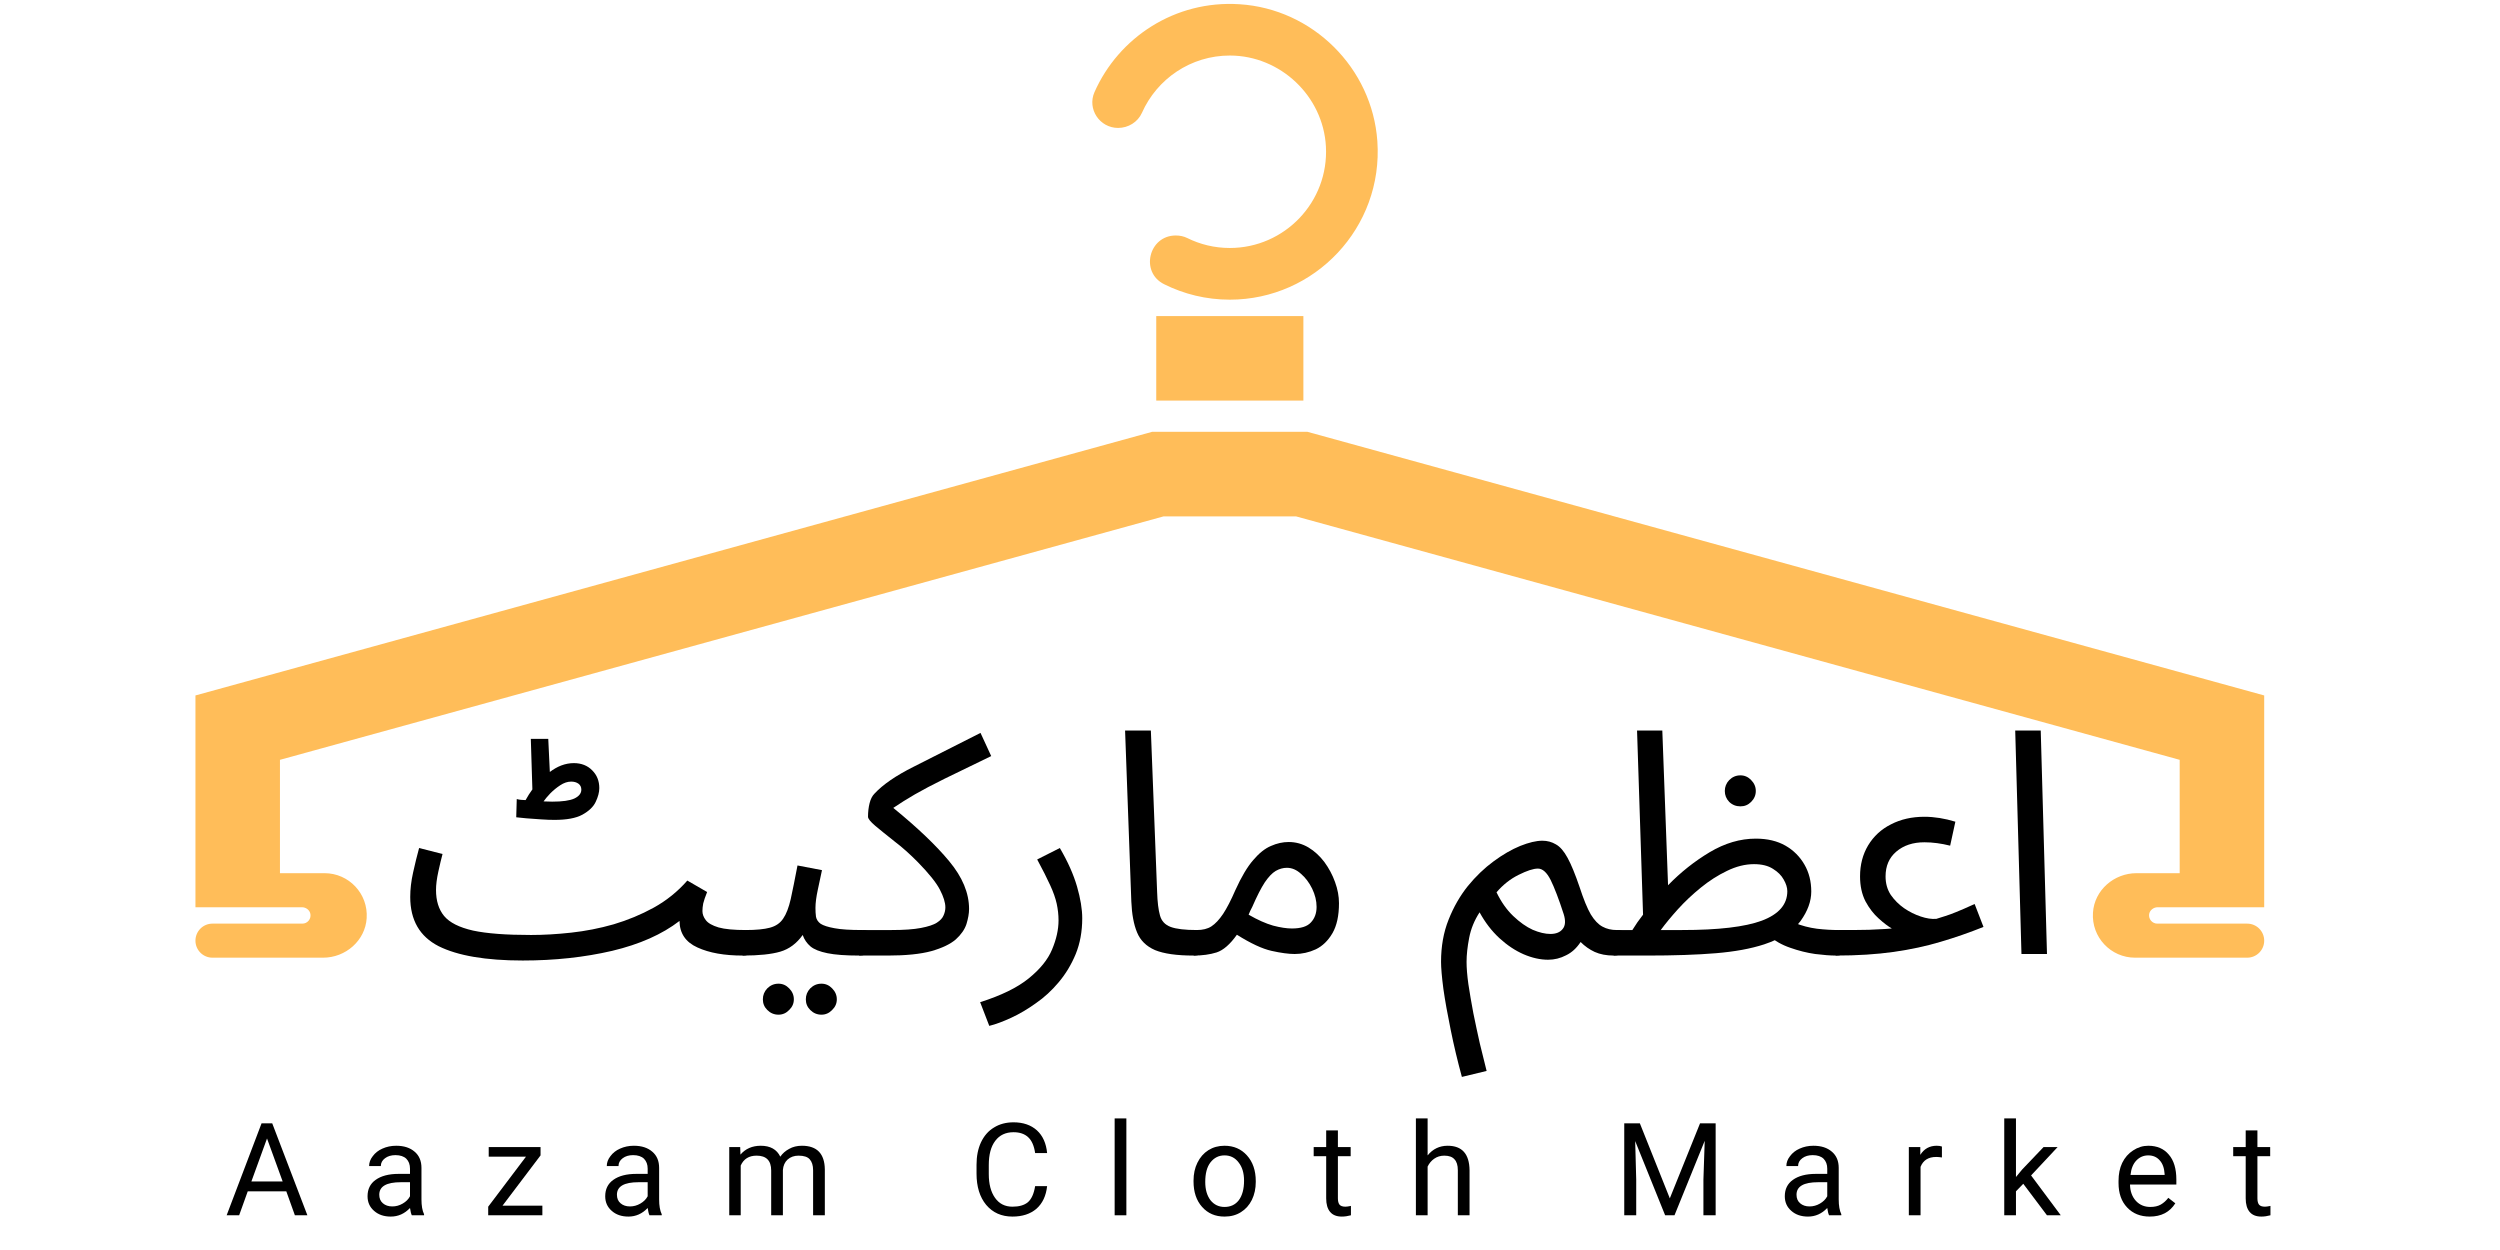 <svg xmlns="http://www.w3.org/2000/svg" xmlns:xlink="http://www.w3.org/1999/xlink" width="200" zoomAndPan="magnify" viewBox="0 0 150 75" height="100" preserveAspectRatio="xMidYMid meet" version="1.0"><defs><g/><clipPath id="ce27940d58"><path d="M 11.672 25 L 136 25 L 136 57.75 L 11.672 57.75 Z M 11.672 25 " clip-rule="nonzero"/></clipPath></defs><path fill="#ffbd59" d="M 67.086 7.676 C 67.695 7.676 68.266 7.328 68.516 6.77 C 69.414 4.742 71.441 3.328 73.801 3.332 C 76.828 3.34 79.391 5.766 79.555 8.789 C 79.734 12.113 77.078 14.879 73.789 14.879 C 72.871 14.879 72.004 14.664 71.234 14.281 C 71.023 14.176 70.785 14.129 70.547 14.129 C 68.926 14.129 68.391 16.328 69.844 17.051 C 71.031 17.645 72.371 17.98 73.789 17.98 C 78.891 17.98 83.004 13.648 82.641 8.469 C 82.332 4.078 78.762 0.531 74.367 0.254 C 70.5 0.004 67.117 2.25 65.668 5.531 C 65.223 6.543 65.98 7.676 67.086 7.676 " fill-opacity="1" fill-rule="nonzero"/><g clip-path="url(#ce27940d58)"><path fill="#ffbd59" d="M 129.465 54.434 L 135.852 54.434 L 135.852 41.727 L 78.449 25.91 L 69.125 25.91 L 11.727 41.727 L 11.727 54.434 L 18.113 54.434 C 18.359 54.434 18.586 54.602 18.625 54.844 C 18.676 55.152 18.438 55.418 18.141 55.418 L 12.746 55.418 C 12.184 55.418 11.727 55.875 11.727 56.441 C 11.727 57.004 12.184 57.461 12.746 57.461 L 19.387 57.461 C 20.734 57.461 21.914 56.441 22 55.094 C 22.098 53.617 20.926 52.391 19.473 52.391 L 16.797 52.391 L 16.797 45.59 L 69.812 30.984 L 77.766 30.984 L 130.781 45.59 L 130.781 52.391 L 128.191 52.391 C 126.84 52.391 125.664 53.41 125.578 54.758 C 125.48 56.234 126.648 57.461 128.105 57.461 L 134.832 57.461 C 135.395 57.461 135.852 57.004 135.852 56.441 C 135.852 55.875 135.395 55.418 134.832 55.418 L 129.438 55.418 C 129.141 55.418 128.902 55.152 128.949 54.844 C 128.992 54.602 129.219 54.434 129.465 54.434 " fill-opacity="1" fill-rule="nonzero"/></g><path fill="#ffbd59" d="M 69.375 24.035 L 78.203 24.035 L 78.203 18.965 L 69.375 18.965 L 69.375 24.035 " fill-opacity="1" fill-rule="nonzero"/><g fill="#000000" fill-opacity="1"><g transform="translate(24.052, 57.24)"><g><path d="M 7.312 0.391 C 5.094 0.391 3.41 0.102 2.266 -0.469 C 1.129 -1.051 0.562 -2.035 0.562 -3.422 C 0.562 -3.879 0.617 -4.367 0.734 -4.891 C 0.848 -5.41 0.969 -5.898 1.094 -6.359 L 2.5 -6 C 2.426 -5.727 2.344 -5.379 2.25 -4.953 C 2.156 -4.523 2.109 -4.156 2.109 -3.844 C 2.109 -3.195 2.27 -2.676 2.594 -2.281 C 2.926 -1.883 3.504 -1.594 4.328 -1.406 C 5.16 -1.227 6.32 -1.141 7.812 -1.141 C 8.57 -1.141 9.375 -1.188 10.219 -1.281 C 11.07 -1.375 11.922 -1.539 12.766 -1.781 C 13.609 -2.031 14.41 -2.363 15.172 -2.781 C 15.941 -3.207 16.613 -3.75 17.188 -4.406 L 18.375 -3.719 C 18.258 -3.426 18.18 -3.195 18.141 -3.031 C 18.109 -2.863 18.094 -2.711 18.094 -2.578 C 18.094 -2.391 18.16 -2.207 18.297 -2.031 C 18.43 -1.852 18.688 -1.707 19.062 -1.594 C 19.438 -1.488 19.984 -1.438 20.703 -1.438 C 20.961 -1.438 21.148 -1.363 21.266 -1.219 C 21.391 -1.082 21.453 -0.914 21.453 -0.719 C 21.453 -0.508 21.363 -0.32 21.188 -0.156 C 21.008 0.008 20.785 0.094 20.516 0.094 C 19.41 0.094 18.504 -0.066 17.797 -0.391 C 17.086 -0.711 16.727 -1.242 16.719 -1.984 C 15.676 -1.18 14.328 -0.582 12.672 -0.188 C 11.023 0.195 9.238 0.391 7.312 0.391 Z M 9.219 -8.047 C 8.988 -8.047 8.719 -8.055 8.406 -8.078 C 8.102 -8.098 7.812 -8.117 7.531 -8.141 C 7.258 -8.172 7.055 -8.191 6.922 -8.203 L 6.953 -9.297 C 7.035 -9.273 7.117 -9.258 7.203 -9.25 C 7.285 -9.25 7.379 -9.242 7.484 -9.234 C 7.609 -9.461 7.742 -9.676 7.891 -9.875 L 7.797 -12.906 L 8.844 -12.906 L 8.938 -10.922 C 9.156 -11.086 9.383 -11.219 9.625 -11.312 C 9.875 -11.406 10.125 -11.453 10.375 -11.453 C 10.832 -11.453 11.203 -11.305 11.484 -11.016 C 11.766 -10.734 11.906 -10.379 11.906 -9.953 C 11.906 -9.703 11.832 -9.426 11.688 -9.125 C 11.551 -8.832 11.285 -8.578 10.891 -8.359 C 10.504 -8.148 9.945 -8.047 9.219 -8.047 Z M 10.219 -10.344 C 10 -10.344 9.781 -10.27 9.562 -10.125 C 9.352 -9.988 9.156 -9.828 8.969 -9.641 C 8.789 -9.453 8.656 -9.289 8.562 -9.156 C 8.758 -9.145 8.93 -9.141 9.078 -9.141 C 9.691 -9.141 10.133 -9.203 10.406 -9.328 C 10.688 -9.461 10.828 -9.641 10.828 -9.859 C 10.828 -10.016 10.77 -10.133 10.656 -10.219 C 10.539 -10.301 10.395 -10.344 10.219 -10.344 Z M 10.219 -10.344 "/></g></g></g><g fill="#000000" fill-opacity="1"><g transform="translate(44.553, 57.24)"><g><path d="M 0 0.094 L 0.188 -1.438 C 0.812 -1.438 1.297 -1.484 1.641 -1.578 C 1.992 -1.672 2.258 -1.852 2.438 -2.125 C 2.625 -2.395 2.773 -2.785 2.891 -3.297 C 3.004 -3.816 3.141 -4.488 3.297 -5.312 L 4.766 -5.031 C 4.691 -4.688 4.609 -4.297 4.516 -3.859 C 4.422 -3.422 4.375 -3.055 4.375 -2.766 C 4.375 -2.578 4.383 -2.398 4.406 -2.234 C 4.438 -2.066 4.531 -1.926 4.688 -1.812 C 4.852 -1.707 5.129 -1.617 5.516 -1.547 C 5.898 -1.473 6.457 -1.438 7.188 -1.438 C 7.445 -1.438 7.633 -1.363 7.75 -1.219 C 7.875 -1.082 7.938 -0.914 7.938 -0.719 C 7.938 -0.508 7.848 -0.32 7.672 -0.156 C 7.492 0.008 7.27 0.094 7 0.094 C 6.188 0.094 5.551 0.047 5.094 -0.047 C 4.633 -0.141 4.297 -0.273 4.078 -0.453 C 3.859 -0.641 3.703 -0.867 3.609 -1.141 C 3.242 -0.629 2.797 -0.297 2.266 -0.141 C 1.734 0.016 0.977 0.094 0 0.094 Z M 4.734 3.641 C 4.473 3.641 4.25 3.547 4.062 3.359 C 3.883 3.18 3.797 2.969 3.797 2.719 C 3.797 2.469 3.883 2.25 4.062 2.062 C 4.25 1.875 4.473 1.781 4.734 1.781 C 4.984 1.781 5.195 1.875 5.375 2.062 C 5.562 2.25 5.656 2.469 5.656 2.719 C 5.656 2.969 5.562 3.18 5.375 3.359 C 5.195 3.547 4.984 3.641 4.734 3.641 Z M 2.156 3.641 C 1.895 3.641 1.672 3.547 1.484 3.359 C 1.305 3.18 1.219 2.969 1.219 2.719 C 1.219 2.469 1.305 2.25 1.484 2.062 C 1.672 1.875 1.895 1.781 2.156 1.781 C 2.406 1.781 2.617 1.875 2.797 2.062 C 2.984 2.25 3.078 2.469 3.078 2.719 C 3.078 2.969 2.984 3.18 2.797 3.359 C 2.617 3.547 2.406 3.641 2.156 3.641 Z M 2.156 3.641 "/></g></g></g><g fill="#000000" fill-opacity="1"><g transform="translate(51.55, 57.24)"><g><path d="M 0 0.094 L 0.188 -1.438 L 1.953 -1.438 C 2.68 -1.438 3.266 -1.477 3.703 -1.562 C 4.141 -1.645 4.457 -1.75 4.656 -1.875 C 4.863 -2.008 5 -2.156 5.062 -2.312 C 5.133 -2.469 5.172 -2.629 5.172 -2.797 C 5.172 -3.086 5.062 -3.441 4.844 -3.859 C 4.625 -4.285 4.18 -4.836 3.516 -5.516 C 3.047 -5.992 2.578 -6.41 2.109 -6.766 C 1.648 -7.129 1.27 -7.438 0.969 -7.688 C 0.676 -7.938 0.531 -8.117 0.531 -8.234 C 0.531 -8.523 0.562 -8.797 0.625 -9.047 C 0.688 -9.297 0.785 -9.488 0.922 -9.625 C 1.422 -10.164 2.203 -10.703 3.266 -11.234 C 4.336 -11.773 5.676 -12.453 7.281 -13.266 L 7.922 -11.875 C 6.785 -11.32 5.852 -10.867 5.125 -10.516 C 4.406 -10.16 3.812 -9.848 3.344 -9.578 C 2.875 -9.305 2.441 -9.035 2.047 -8.766 C 3.504 -7.578 4.625 -6.508 5.406 -5.562 C 6.195 -4.613 6.594 -3.66 6.594 -2.703 C 6.594 -2.43 6.539 -2.129 6.438 -1.797 C 6.332 -1.473 6.117 -1.164 5.797 -0.875 C 5.473 -0.594 4.984 -0.359 4.328 -0.172 C 3.68 0.004 2.805 0.094 1.703 0.094 Z M 0 0.094 "/></g></g></g><g fill="#000000" fill-opacity="1"><g transform="translate(59.278, 57.24)"><g><path d="M 0.078 4.312 L -0.469 2.891 C 0.789 2.492 1.758 2.02 2.438 1.469 C 3.125 0.914 3.594 0.336 3.844 -0.266 C 4.102 -0.879 4.234 -1.461 4.234 -2.016 C 4.234 -2.359 4.195 -2.691 4.125 -3.016 C 4.051 -3.348 3.922 -3.719 3.734 -4.125 C 3.547 -4.539 3.285 -5.055 2.953 -5.672 L 4.312 -6.359 C 4.789 -5.547 5.133 -4.773 5.344 -4.047 C 5.551 -3.328 5.656 -2.691 5.656 -2.141 C 5.656 -1.348 5.523 -0.633 5.266 0 C 5.004 0.633 4.664 1.195 4.25 1.688 C 3.832 2.188 3.375 2.609 2.875 2.953 C 2.383 3.305 1.891 3.598 1.391 3.828 C 0.898 4.055 0.461 4.219 0.078 4.312 Z M 0.078 4.312 "/></g></g></g><g fill="#000000" fill-opacity="1"><g transform="translate(66.161, 57.24)"><g><path d="M 5.453 0.094 C 4.441 0.094 3.672 -0.016 3.141 -0.234 C 2.617 -0.461 2.258 -0.816 2.062 -1.297 C 1.863 -1.773 1.75 -2.391 1.719 -3.141 L 1.344 -13.406 L 2.891 -13.406 L 3.266 -3.734 C 3.285 -3.117 3.344 -2.645 3.438 -2.312 C 3.531 -1.977 3.742 -1.75 4.078 -1.625 C 4.41 -1.5 4.938 -1.438 5.656 -1.438 C 5.914 -1.438 6.102 -1.363 6.219 -1.219 C 6.344 -1.082 6.406 -0.914 6.406 -0.719 C 6.406 -0.508 6.316 -0.32 6.141 -0.156 C 5.961 0.008 5.734 0.094 5.453 0.094 Z M 5.453 0.094 "/></g></g></g><g fill="#000000" fill-opacity="1"><g transform="translate(71.62, 57.24)"><g><path d="M 0 0.094 L 0.188 -1.438 C 0.539 -1.438 0.832 -1.508 1.062 -1.656 C 1.301 -1.812 1.535 -2.062 1.766 -2.406 C 1.992 -2.75 2.238 -3.223 2.5 -3.828 C 2.863 -4.629 3.223 -5.234 3.578 -5.641 C 3.93 -6.055 4.285 -6.336 4.641 -6.484 C 4.992 -6.641 5.348 -6.719 5.703 -6.719 C 6.129 -6.719 6.523 -6.609 6.891 -6.391 C 7.254 -6.172 7.57 -5.879 7.844 -5.516 C 8.113 -5.148 8.328 -4.75 8.484 -4.312 C 8.641 -3.883 8.719 -3.461 8.719 -3.047 C 8.719 -2.297 8.586 -1.695 8.328 -1.25 C 8.066 -0.801 7.734 -0.477 7.328 -0.281 C 6.922 -0.094 6.5 0 6.062 0 C 5.695 0 5.234 -0.062 4.672 -0.188 C 4.117 -0.312 3.426 -0.633 2.594 -1.156 C 2.188 -0.582 1.781 -0.227 1.375 -0.094 C 0.977 0.031 0.52 0.094 0 0.094 Z M 3.516 -2.828 C 3.43 -2.672 3.359 -2.516 3.297 -2.359 C 3.836 -2.047 4.328 -1.828 4.766 -1.703 C 5.211 -1.586 5.586 -1.531 5.891 -1.531 C 6.43 -1.531 6.812 -1.648 7.031 -1.891 C 7.258 -2.129 7.375 -2.441 7.375 -2.828 C 7.375 -3.191 7.285 -3.555 7.109 -3.922 C 6.93 -4.285 6.707 -4.582 6.438 -4.812 C 6.176 -5.051 5.895 -5.172 5.594 -5.172 C 5.363 -5.172 5.141 -5.109 4.922 -4.984 C 4.711 -4.859 4.492 -4.629 4.266 -4.297 C 4.047 -3.961 3.797 -3.473 3.516 -2.828 Z M 3.516 -2.828 "/></g></g></g><g fill="#000000" fill-opacity="1"><g transform="translate(81.467, 57.24)"><g/></g></g><g fill="#000000" fill-opacity="1"><g transform="translate(86.275, 57.24)"><g><path d="M 1.438 7.375 C 1.176 6.414 0.953 5.473 0.766 4.547 C 0.578 3.629 0.43 2.812 0.328 2.094 C 0.234 1.375 0.188 0.832 0.188 0.469 C 0.188 -0.457 0.336 -1.301 0.641 -2.062 C 0.941 -2.82 1.328 -3.492 1.797 -4.078 C 2.273 -4.66 2.789 -5.156 3.344 -5.562 C 3.895 -5.969 4.426 -6.273 4.938 -6.484 C 5.457 -6.691 5.898 -6.797 6.266 -6.797 C 6.566 -6.797 6.836 -6.723 7.078 -6.578 C 7.328 -6.441 7.562 -6.172 7.781 -5.766 C 8 -5.367 8.238 -4.785 8.5 -4.016 C 8.738 -3.285 8.961 -2.738 9.172 -2.375 C 9.391 -2.02 9.625 -1.773 9.875 -1.641 C 10.125 -1.504 10.41 -1.438 10.734 -1.438 C 10.992 -1.438 11.18 -1.363 11.297 -1.219 C 11.422 -1.082 11.484 -0.914 11.484 -0.719 C 11.484 -0.508 11.395 -0.32 11.219 -0.156 C 11.039 0.008 10.816 0.094 10.547 0.094 C 10.109 0.094 9.727 0.02 9.406 -0.125 C 9.094 -0.27 8.812 -0.469 8.562 -0.719 C 8.32 -0.352 8.031 -0.086 7.688 0.078 C 7.352 0.254 6.992 0.344 6.609 0.344 C 6.141 0.344 5.648 0.234 5.141 0.016 C 4.641 -0.203 4.156 -0.523 3.688 -0.953 C 3.227 -1.379 2.832 -1.895 2.5 -2.5 C 2.188 -2.02 1.977 -1.508 1.875 -0.969 C 1.77 -0.426 1.719 0.051 1.719 0.469 C 1.719 0.832 1.754 1.281 1.828 1.812 C 1.91 2.352 2.008 2.93 2.125 3.547 C 2.25 4.16 2.379 4.77 2.516 5.375 C 2.66 5.977 2.797 6.523 2.922 7.016 Z M 6.75 -1.203 C 7.082 -1.203 7.328 -1.301 7.484 -1.5 C 7.648 -1.695 7.672 -1.992 7.547 -2.391 C 7.254 -3.297 6.992 -3.977 6.766 -4.438 C 6.535 -4.895 6.281 -5.125 6 -5.125 C 5.727 -5.125 5.344 -5 4.844 -4.75 C 4.352 -4.508 3.91 -4.16 3.516 -3.703 C 3.785 -3.141 4.117 -2.664 4.516 -2.281 C 4.91 -1.906 5.301 -1.629 5.688 -1.453 C 6.082 -1.285 6.438 -1.203 6.75 -1.203 Z M 6.75 -1.203 "/></g></g></g><g fill="#000000" fill-opacity="1"><g transform="translate(96.817, 57.24)"><g><path d="M 0 0.094 L 0.188 -1.438 L 1.125 -1.438 C 1.32 -1.758 1.535 -2.066 1.766 -2.359 L 1.406 -13.406 L 2.922 -13.406 L 3.266 -4.125 C 4.023 -4.906 4.859 -5.566 5.766 -6.109 C 6.672 -6.648 7.594 -6.922 8.531 -6.922 C 9.227 -6.922 9.82 -6.781 10.312 -6.5 C 10.801 -6.219 11.18 -5.836 11.453 -5.359 C 11.723 -4.891 11.859 -4.352 11.859 -3.75 C 11.859 -3.164 11.645 -2.578 11.219 -1.984 C 10.789 -1.391 10.062 -0.922 9.031 -0.578 C 8.227 -0.316 7.266 -0.141 6.141 -0.047 C 5.016 0.047 3.625 0.094 1.969 0.094 Z M 8.422 -5.391 C 7.891 -5.391 7.348 -5.254 6.797 -4.984 C 6.254 -4.723 5.734 -4.391 5.234 -3.984 C 4.734 -3.578 4.273 -3.145 3.859 -2.688 C 3.453 -2.238 3.109 -1.82 2.828 -1.438 L 4.109 -1.438 C 6.285 -1.438 7.879 -1.625 8.891 -2 C 9.91 -2.383 10.422 -2.973 10.422 -3.766 C 10.422 -3.984 10.348 -4.219 10.203 -4.469 C 10.066 -4.719 9.852 -4.93 9.562 -5.109 C 9.27 -5.297 8.891 -5.391 8.422 -5.391 Z M 13.328 0.094 C 13.004 0.094 12.594 0.062 12.094 0 C 11.602 -0.07 11.102 -0.195 10.594 -0.375 C 10.082 -0.551 9.656 -0.797 9.312 -1.109 L 10.844 -1.875 C 11.281 -1.695 11.734 -1.578 12.203 -1.516 C 12.672 -1.461 13.109 -1.438 13.516 -1.438 C 13.773 -1.438 13.961 -1.363 14.078 -1.219 C 14.203 -1.082 14.266 -0.914 14.266 -0.719 C 14.266 -0.508 14.176 -0.32 14 -0.156 C 13.82 0.008 13.598 0.094 13.328 0.094 Z M 7.609 -8.859 C 7.348 -8.859 7.125 -8.945 6.938 -9.125 C 6.758 -9.312 6.672 -9.531 6.672 -9.781 C 6.672 -10.031 6.758 -10.25 6.938 -10.438 C 7.125 -10.625 7.348 -10.719 7.609 -10.719 C 7.859 -10.719 8.07 -10.625 8.25 -10.438 C 8.438 -10.25 8.531 -10.031 8.531 -9.781 C 8.531 -9.531 8.438 -9.312 8.25 -9.125 C 8.07 -8.945 7.859 -8.859 7.609 -8.859 Z M 7.609 -8.859 "/></g></g></g><g fill="#000000" fill-opacity="1"><g transform="translate(110.134, 57.24)"><g><path d="M 0 0.094 L 0.188 -1.438 C 0.977 -1.438 1.586 -1.441 2.016 -1.453 C 2.453 -1.473 2.77 -1.488 2.969 -1.5 C 3.164 -1.52 3.301 -1.531 3.375 -1.531 C 3.156 -1.656 2.895 -1.852 2.594 -2.125 C 2.289 -2.395 2.023 -2.738 1.797 -3.156 C 1.578 -3.582 1.469 -4.082 1.469 -4.656 C 1.469 -5.352 1.629 -5.973 1.953 -6.516 C 2.285 -7.066 2.742 -7.488 3.328 -7.781 C 3.91 -8.082 4.578 -8.234 5.328 -8.234 C 5.93 -8.234 6.551 -8.133 7.188 -7.938 L 6.875 -6.5 C 6.344 -6.633 5.828 -6.703 5.328 -6.703 C 4.641 -6.703 4.078 -6.516 3.641 -6.141 C 3.211 -5.773 3 -5.281 3 -4.656 C 3 -4.238 3.102 -3.867 3.312 -3.547 C 3.531 -3.234 3.797 -2.969 4.109 -2.75 C 4.43 -2.531 4.766 -2.363 5.109 -2.25 C 5.453 -2.133 5.766 -2.086 6.047 -2.109 C 6.242 -2.172 6.426 -2.227 6.594 -2.281 C 6.758 -2.332 6.973 -2.41 7.234 -2.516 C 7.492 -2.617 7.863 -2.781 8.344 -3 L 8.875 -1.625 C 8.039 -1.289 7.188 -0.992 6.312 -0.734 C 5.445 -0.473 4.504 -0.27 3.484 -0.125 C 2.461 0.02 1.301 0.094 0 0.094 Z M 0 0.094 "/></g></g></g><g fill="#000000" fill-opacity="1"><g transform="translate(119.569, 57.24)"><g><path d="M 1.719 0 L 1.344 -13.406 L 2.875 -13.406 L 3.25 0 Z M 1.719 0 "/></g></g></g><g fill="#000000" fill-opacity="1"><g transform="translate(13.49, 72.917)"><g><path d="M 3.688 -1.438 L 1.375 -1.438 L 0.859 0 L 0.109 0 L 2.203 -5.516 L 2.844 -5.516 L 4.953 0 L 4.203 0 Z M 1.594 -2.031 L 3.469 -2.031 L 2.531 -4.609 Z M 1.594 -2.031 "/></g></g></g><g fill="#000000" fill-opacity="1"><g transform="translate(21.647, 72.917)"><g><path d="M 3.062 0 C 3.02 -0.082 2.984 -0.227 2.953 -0.438 C 2.629 -0.094 2.242 0.078 1.797 0.078 C 1.391 0.078 1.055 -0.035 0.797 -0.266 C 0.535 -0.492 0.406 -0.785 0.406 -1.141 C 0.406 -1.566 0.566 -1.895 0.891 -2.125 C 1.223 -2.363 1.68 -2.484 2.266 -2.484 L 2.953 -2.484 L 2.953 -2.797 C 2.953 -3.047 2.879 -3.242 2.734 -3.391 C 2.586 -3.535 2.367 -3.609 2.078 -3.609 C 1.828 -3.609 1.617 -3.547 1.453 -3.422 C 1.285 -3.297 1.203 -3.141 1.203 -2.953 L 0.5 -2.953 C 0.5 -3.16 0.57 -3.359 0.719 -3.547 C 0.863 -3.742 1.055 -3.895 1.297 -4 C 1.547 -4.113 1.82 -4.172 2.125 -4.172 C 2.594 -4.172 2.961 -4.051 3.234 -3.812 C 3.504 -3.582 3.641 -3.258 3.641 -2.844 L 3.641 -0.953 C 3.641 -0.578 3.691 -0.281 3.797 -0.062 L 3.797 0 Z M 1.891 -0.531 C 2.109 -0.531 2.316 -0.586 2.516 -0.703 C 2.711 -0.816 2.859 -0.961 2.953 -1.141 L 2.953 -1.984 L 2.406 -1.984 C 1.539 -1.984 1.109 -1.734 1.109 -1.234 C 1.109 -1.016 1.18 -0.844 1.328 -0.719 C 1.473 -0.594 1.66 -0.531 1.891 -0.531 Z M 1.891 -0.531 "/></g></g></g><g fill="#000000" fill-opacity="1"><g transform="translate(28.964, 72.917)"><g><path d="M 1.188 -0.578 L 3.578 -0.578 L 3.578 0 L 0.328 0 L 0.328 -0.516 L 2.594 -3.516 L 0.359 -3.516 L 0.359 -4.094 L 3.469 -4.094 L 3.469 -3.594 Z M 1.188 -0.578 "/></g></g></g><g fill="#000000" fill-opacity="1"><g transform="translate(35.907, 72.917)"><g><path d="M 3.062 0 C 3.02 -0.082 2.984 -0.227 2.953 -0.438 C 2.629 -0.094 2.242 0.078 1.797 0.078 C 1.391 0.078 1.055 -0.035 0.797 -0.266 C 0.535 -0.492 0.406 -0.785 0.406 -1.141 C 0.406 -1.566 0.566 -1.895 0.891 -2.125 C 1.223 -2.363 1.68 -2.484 2.266 -2.484 L 2.953 -2.484 L 2.953 -2.797 C 2.953 -3.047 2.879 -3.242 2.734 -3.391 C 2.586 -3.535 2.367 -3.609 2.078 -3.609 C 1.828 -3.609 1.617 -3.547 1.453 -3.422 C 1.285 -3.297 1.203 -3.141 1.203 -2.953 L 0.5 -2.953 C 0.5 -3.16 0.57 -3.359 0.719 -3.547 C 0.863 -3.742 1.055 -3.895 1.297 -4 C 1.547 -4.113 1.82 -4.172 2.125 -4.172 C 2.594 -4.172 2.961 -4.051 3.234 -3.812 C 3.504 -3.582 3.641 -3.258 3.641 -2.844 L 3.641 -0.953 C 3.641 -0.578 3.691 -0.281 3.797 -0.062 L 3.797 0 Z M 1.891 -0.531 C 2.109 -0.531 2.316 -0.586 2.516 -0.703 C 2.711 -0.816 2.859 -0.961 2.953 -1.141 L 2.953 -1.984 L 2.406 -1.984 C 1.539 -1.984 1.109 -1.734 1.109 -1.234 C 1.109 -1.016 1.18 -0.844 1.328 -0.719 C 1.473 -0.594 1.66 -0.531 1.891 -0.531 Z M 1.891 -0.531 "/></g></g></g><g fill="#000000" fill-opacity="1"><g transform="translate(43.224, 72.917)"><g><path d="M 1.188 -4.094 L 1.203 -3.641 C 1.504 -3.992 1.91 -4.172 2.422 -4.172 C 2.992 -4.172 3.383 -3.953 3.594 -3.516 C 3.727 -3.711 3.906 -3.867 4.125 -3.984 C 4.344 -4.109 4.598 -4.172 4.891 -4.172 C 5.797 -4.172 6.254 -3.695 6.266 -2.75 L 6.266 0 L 5.562 0 L 5.562 -2.703 C 5.562 -2.992 5.492 -3.211 5.359 -3.359 C 5.234 -3.504 5.008 -3.578 4.688 -3.578 C 4.426 -3.578 4.207 -3.5 4.031 -3.344 C 3.863 -3.188 3.77 -2.977 3.75 -2.719 L 3.75 0 L 3.047 0 L 3.047 -2.688 C 3.047 -3.281 2.754 -3.578 2.172 -3.578 C 1.711 -3.578 1.395 -3.379 1.219 -2.984 L 1.219 0 L 0.531 0 L 0.531 -4.094 Z M 1.188 -4.094 "/></g></g></g><g fill="#000000" fill-opacity="1"><g transform="translate(53.118, 72.917)"><g/></g></g><g fill="#000000" fill-opacity="1"><g transform="translate(58.139, 72.917)"><g><path d="M 4.688 -1.75 C 4.625 -1.164 4.41 -0.711 4.047 -0.391 C 3.68 -0.078 3.203 0.078 2.609 0.078 C 1.953 0.078 1.426 -0.156 1.031 -0.625 C 0.645 -1.094 0.453 -1.719 0.453 -2.5 L 0.453 -3.031 C 0.453 -3.539 0.539 -3.988 0.719 -4.375 C 0.906 -4.77 1.164 -5.066 1.5 -5.266 C 1.832 -5.473 2.223 -5.578 2.672 -5.578 C 3.254 -5.578 3.723 -5.414 4.078 -5.094 C 4.43 -4.77 4.633 -4.316 4.688 -3.734 L 3.969 -3.734 C 3.906 -4.172 3.766 -4.488 3.547 -4.688 C 3.336 -4.883 3.047 -4.984 2.672 -4.984 C 2.203 -4.984 1.836 -4.812 1.578 -4.469 C 1.316 -4.125 1.188 -3.641 1.188 -3.016 L 1.188 -2.469 C 1.188 -1.875 1.312 -1.398 1.562 -1.047 C 1.812 -0.691 2.16 -0.516 2.609 -0.516 C 3.004 -0.516 3.312 -0.602 3.531 -0.781 C 3.75 -0.969 3.895 -1.289 3.969 -1.75 Z M 4.688 -1.75 "/></g></g></g><g fill="#000000" fill-opacity="1"><g transform="translate(66.285, 72.917)"><g><path d="M 1.297 0 L 0.594 0 L 0.594 -5.812 L 1.297 -5.812 Z M 1.297 0 "/></g></g></g><g fill="#000000" fill-opacity="1"><g transform="translate(71.268, 72.917)"><g><path d="M 0.344 -2.078 C 0.344 -2.484 0.422 -2.844 0.578 -3.156 C 0.734 -3.477 0.953 -3.727 1.234 -3.906 C 1.516 -4.082 1.836 -4.172 2.203 -4.172 C 2.754 -4.172 3.203 -3.977 3.547 -3.594 C 3.898 -3.207 4.078 -2.691 4.078 -2.047 L 4.078 -2 C 4.078 -1.602 4 -1.242 3.844 -0.922 C 3.688 -0.609 3.469 -0.363 3.188 -0.188 C 2.906 -0.008 2.578 0.078 2.203 0.078 C 1.648 0.078 1.203 -0.113 0.859 -0.5 C 0.516 -0.883 0.344 -1.395 0.344 -2.031 Z M 1.047 -2 C 1.047 -1.551 1.148 -1.188 1.359 -0.906 C 1.578 -0.633 1.859 -0.5 2.203 -0.5 C 2.566 -0.5 2.852 -0.633 3.062 -0.906 C 3.27 -1.188 3.375 -1.578 3.375 -2.078 C 3.375 -2.535 3.266 -2.898 3.047 -3.172 C 2.836 -3.453 2.555 -3.594 2.203 -3.594 C 1.859 -3.594 1.578 -3.453 1.359 -3.172 C 1.148 -2.898 1.047 -2.508 1.047 -2 Z M 1.047 -2 "/></g></g></g><g fill="#000000" fill-opacity="1"><g transform="translate(78.79, 72.917)"><g><path d="M 1.484 -5.094 L 1.484 -4.094 L 2.25 -4.094 L 2.25 -3.547 L 1.484 -3.547 L 1.484 -1.016 C 1.484 -0.848 1.516 -0.723 1.578 -0.641 C 1.648 -0.555 1.77 -0.516 1.938 -0.516 C 2.008 -0.516 2.117 -0.531 2.266 -0.562 L 2.266 0 C 2.078 0.051 1.895 0.078 1.719 0.078 C 1.406 0.078 1.172 -0.016 1.016 -0.203 C 0.859 -0.391 0.781 -0.66 0.781 -1.016 L 0.781 -3.547 L 0.031 -3.547 L 0.031 -4.094 L 0.781 -4.094 L 0.781 -5.094 Z M 1.484 -5.094 "/></g></g></g><g fill="#000000" fill-opacity="1"><g transform="translate(84.423, 72.917)"><g><path d="M 1.234 -3.594 C 1.547 -3.977 1.945 -4.172 2.438 -4.172 C 3.301 -4.172 3.738 -3.68 3.75 -2.703 L 3.75 0 L 3.047 0 L 3.047 -2.703 C 3.047 -3.004 2.977 -3.223 2.844 -3.359 C 2.719 -3.504 2.516 -3.578 2.234 -3.578 C 2.004 -3.578 1.801 -3.516 1.625 -3.391 C 1.457 -3.273 1.328 -3.117 1.234 -2.922 L 1.234 0 L 0.531 0 L 0.531 -5.812 L 1.234 -5.812 Z M 1.234 -3.594 "/></g></g></g><g fill="#000000" fill-opacity="1"><g transform="translate(91.794, 72.917)"><g/></g></g><g fill="#000000" fill-opacity="1"><g transform="translate(96.814, 72.917)"><g><path d="M 1.578 -5.516 L 3.375 -1.016 L 5.188 -5.516 L 6.125 -5.516 L 6.125 0 L 5.391 0 L 5.391 -2.141 L 5.469 -4.469 L 3.656 0 L 3.094 0 L 1.297 -4.453 L 1.359 -2.141 L 1.359 0 L 0.641 0 L 0.641 -5.516 Z M 1.578 -5.516 "/></g></g></g><g fill="#000000" fill-opacity="1"><g transform="translate(106.682, 72.917)"><g><path d="M 3.062 0 C 3.02 -0.082 2.984 -0.227 2.953 -0.438 C 2.629 -0.094 2.242 0.078 1.797 0.078 C 1.391 0.078 1.055 -0.035 0.797 -0.266 C 0.535 -0.492 0.406 -0.785 0.406 -1.141 C 0.406 -1.566 0.566 -1.895 0.891 -2.125 C 1.223 -2.363 1.68 -2.484 2.266 -2.484 L 2.953 -2.484 L 2.953 -2.797 C 2.953 -3.047 2.879 -3.242 2.734 -3.391 C 2.586 -3.535 2.367 -3.609 2.078 -3.609 C 1.828 -3.609 1.617 -3.547 1.453 -3.422 C 1.285 -3.297 1.203 -3.141 1.203 -2.953 L 0.5 -2.953 C 0.5 -3.16 0.57 -3.359 0.719 -3.547 C 0.863 -3.742 1.055 -3.895 1.297 -4 C 1.547 -4.113 1.82 -4.172 2.125 -4.172 C 2.594 -4.172 2.961 -4.051 3.234 -3.812 C 3.504 -3.582 3.641 -3.258 3.641 -2.844 L 3.641 -0.953 C 3.641 -0.578 3.691 -0.281 3.797 -0.062 L 3.797 0 Z M 1.891 -0.531 C 2.109 -0.531 2.316 -0.586 2.516 -0.703 C 2.711 -0.816 2.859 -0.961 2.953 -1.141 L 2.953 -1.984 L 2.406 -1.984 C 1.539 -1.984 1.109 -1.734 1.109 -1.234 C 1.109 -1.016 1.18 -0.844 1.328 -0.719 C 1.473 -0.594 1.66 -0.531 1.891 -0.531 Z M 1.891 -0.531 "/></g></g></g><g fill="#000000" fill-opacity="1"><g transform="translate(113.999, 72.917)"><g><path d="M 2.516 -3.469 C 2.398 -3.488 2.285 -3.5 2.172 -3.5 C 1.703 -3.5 1.391 -3.301 1.234 -2.906 L 1.234 0 L 0.531 0 L 0.531 -4.094 L 1.219 -4.094 L 1.219 -3.625 C 1.445 -3.988 1.773 -4.172 2.203 -4.172 C 2.336 -4.172 2.441 -4.156 2.516 -4.125 Z M 2.516 -3.469 "/></g></g></g><g fill="#000000" fill-opacity="1"><g transform="translate(119.724, 72.917)"><g><path d="M 1.672 -1.891 L 1.234 -1.438 L 1.234 0 L 0.531 0 L 0.531 -5.812 L 1.234 -5.812 L 1.234 -2.297 L 1.609 -2.75 L 2.891 -4.094 L 3.734 -4.094 L 2.141 -2.391 L 3.922 0 L 3.094 0 Z M 1.672 -1.891 "/></g></g></g><g fill="#000000" fill-opacity="1"><g transform="translate(126.753, 72.917)"><g><path d="M 2.234 0.078 C 1.672 0.078 1.219 -0.102 0.875 -0.469 C 0.531 -0.832 0.359 -1.32 0.359 -1.938 L 0.359 -2.062 C 0.359 -2.469 0.43 -2.828 0.578 -3.141 C 0.734 -3.461 0.953 -3.711 1.234 -3.891 C 1.516 -4.078 1.816 -4.172 2.141 -4.172 C 2.672 -4.172 3.082 -3.992 3.375 -3.641 C 3.676 -3.297 3.828 -2.797 3.828 -2.141 L 3.828 -1.844 L 1.047 -1.844 C 1.055 -1.438 1.176 -1.109 1.406 -0.859 C 1.633 -0.617 1.922 -0.5 2.266 -0.5 C 2.516 -0.5 2.723 -0.547 2.891 -0.641 C 3.066 -0.742 3.219 -0.879 3.344 -1.047 L 3.766 -0.719 C 3.43 -0.188 2.922 0.078 2.234 0.078 Z M 2.141 -3.594 C 1.859 -3.594 1.617 -3.488 1.422 -3.281 C 1.234 -3.082 1.117 -2.797 1.078 -2.422 L 3.125 -2.422 L 3.125 -2.469 C 3.102 -2.832 3.004 -3.109 2.828 -3.297 C 2.66 -3.492 2.43 -3.594 2.141 -3.594 Z M 2.141 -3.594 "/></g></g></g><g fill="#000000" fill-opacity="1"><g transform="translate(133.961, 72.917)"><g><path d="M 1.484 -5.094 L 1.484 -4.094 L 2.25 -4.094 L 2.25 -3.547 L 1.484 -3.547 L 1.484 -1.016 C 1.484 -0.848 1.516 -0.723 1.578 -0.641 C 1.648 -0.555 1.77 -0.516 1.938 -0.516 C 2.008 -0.516 2.117 -0.531 2.266 -0.562 L 2.266 0 C 2.078 0.051 1.895 0.078 1.719 0.078 C 1.406 0.078 1.172 -0.016 1.016 -0.203 C 0.859 -0.391 0.781 -0.66 0.781 -1.016 L 0.781 -3.547 L 0.031 -3.547 L 0.031 -4.094 L 0.781 -4.094 L 0.781 -5.094 Z M 1.484 -5.094 "/></g></g></g></svg>